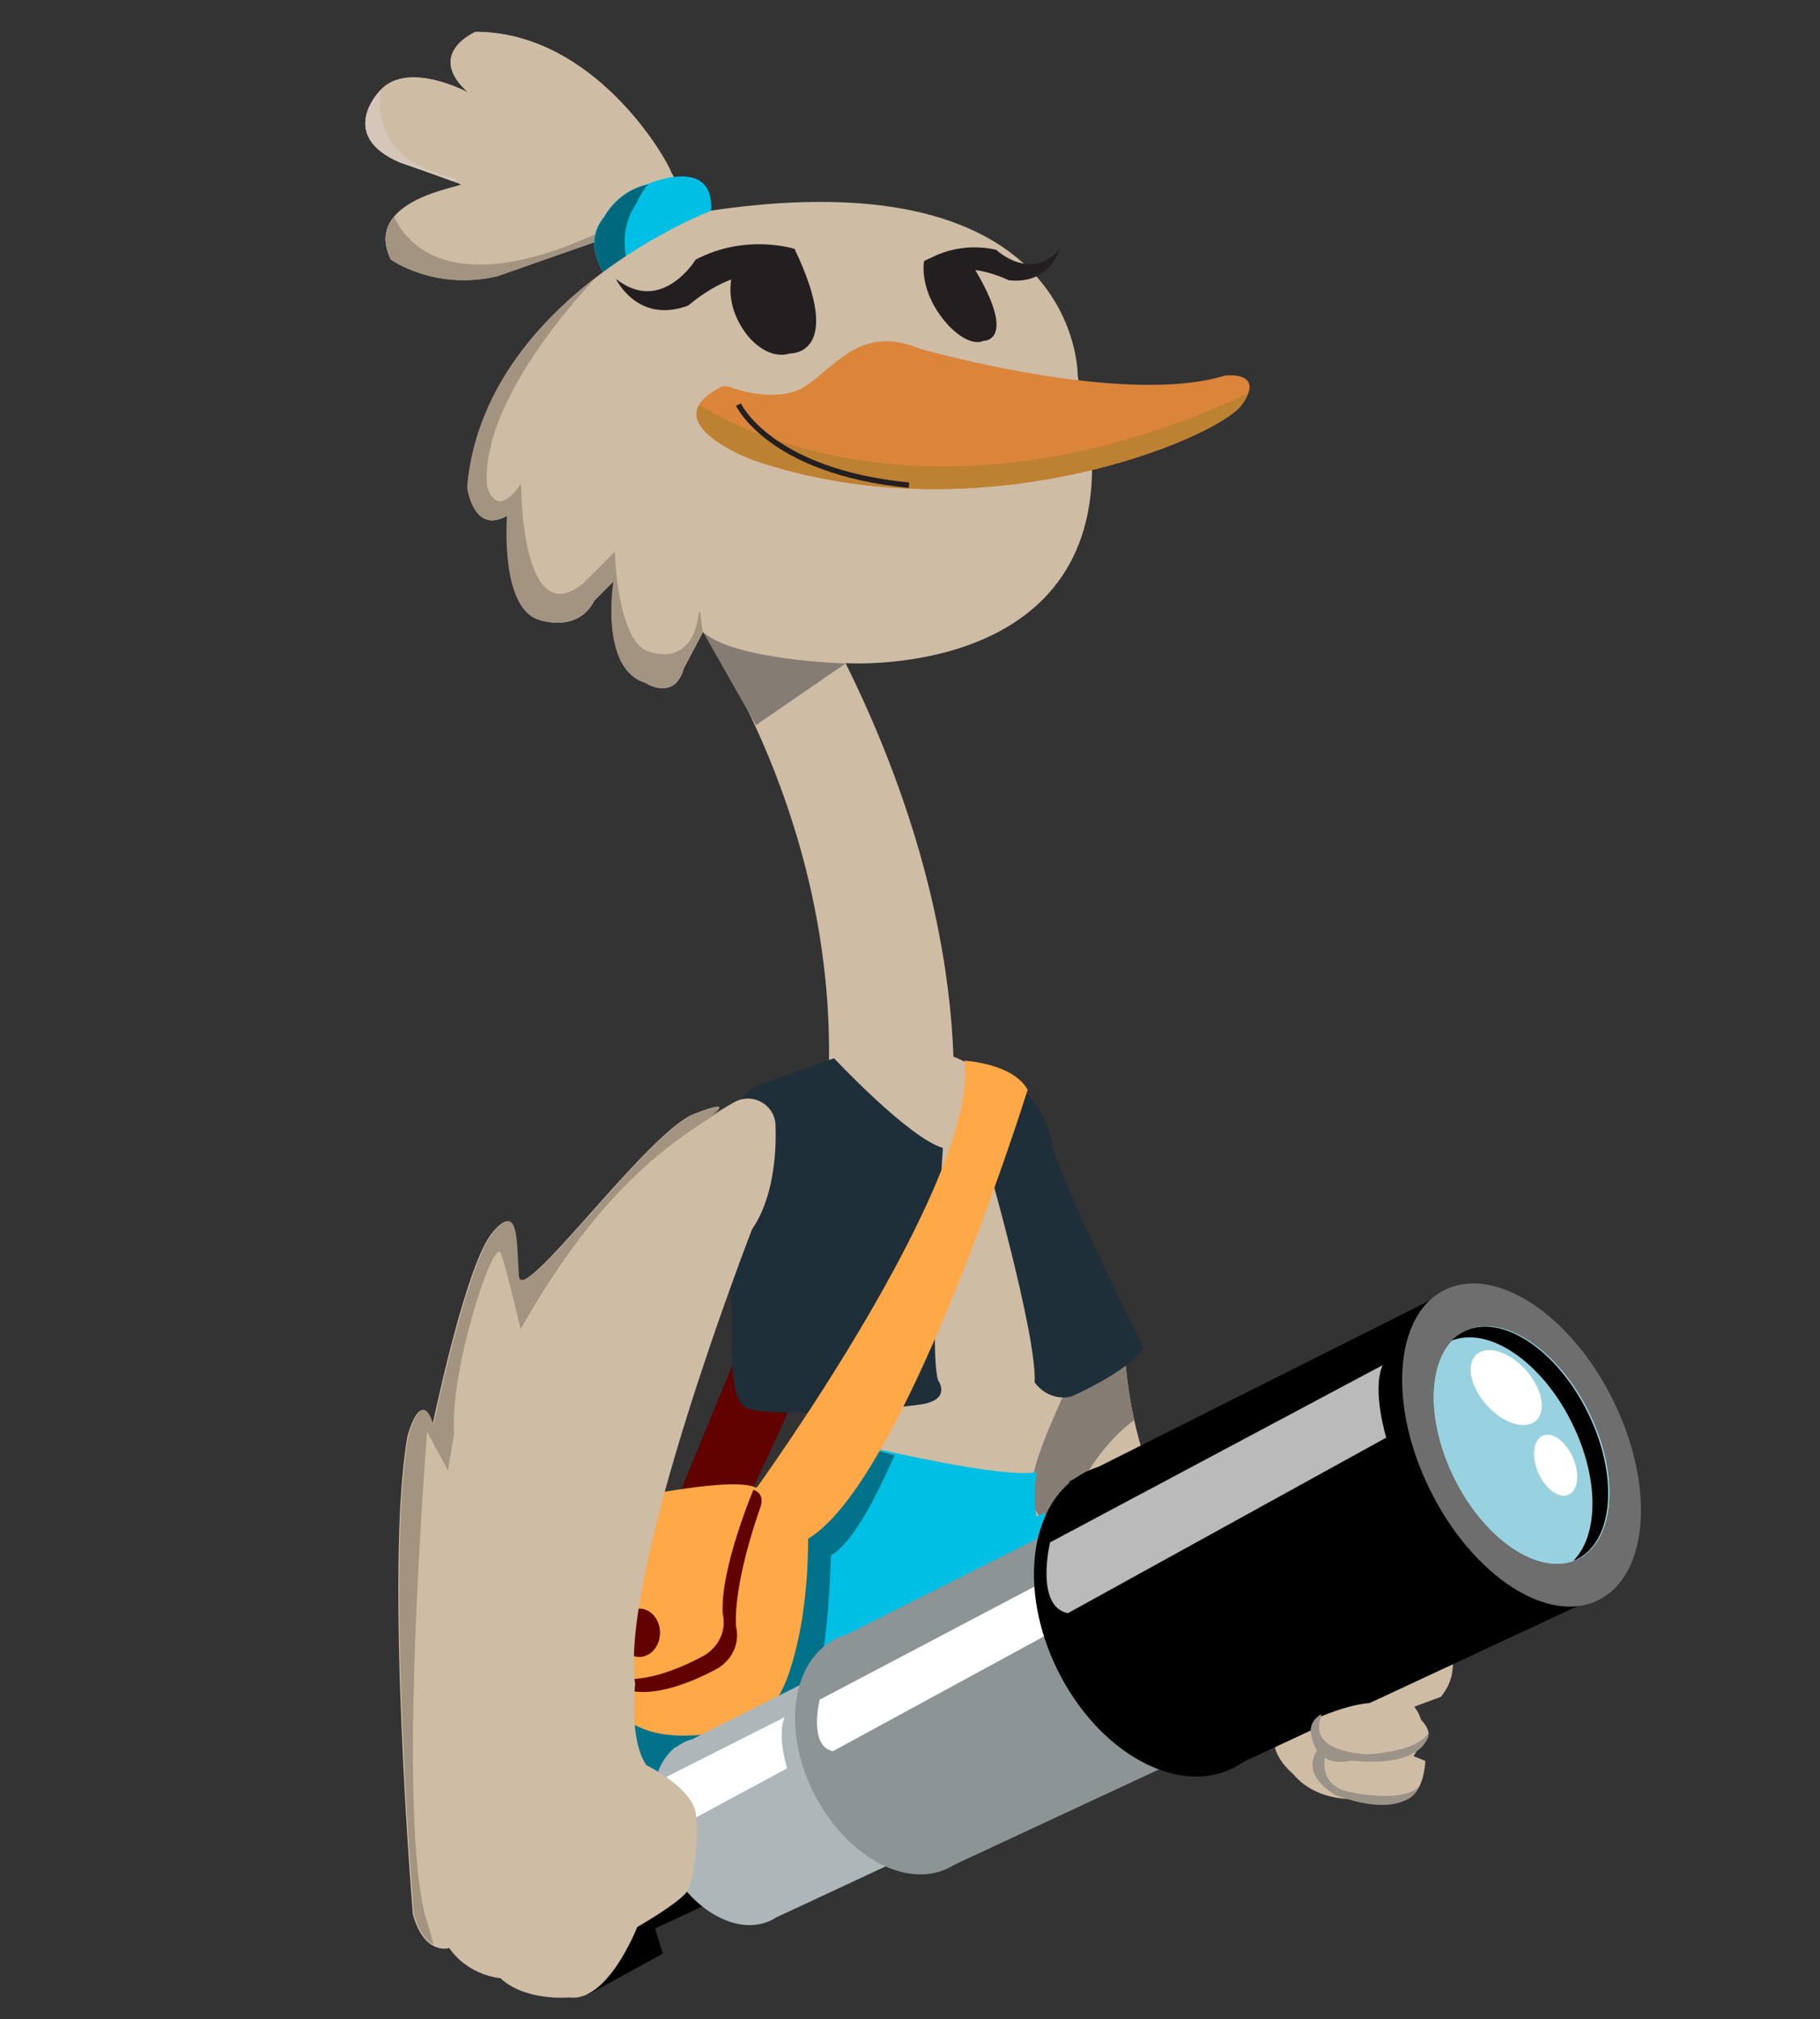 <?xml version="1.0" encoding="utf-8"?>
<!-- Generator: Adobe Illustrator 28.1.0, SVG Export Plug-In . SVG Version: 6.00 Build 0)  -->
<svg version="1.1" id="Capa_1" xmlns="http://www.w3.org/2000/svg" xmlns:xlink="http://www.w3.org/1999/xlink" x="0px" y="0px"
	 viewBox="0 0 519.8 576.4" style="enable-background:new 0 0 519.8 576.4;" xml:space="preserve">
<rect x="0" y="0" width="519.8" height="576.4" fill="#333333" stroke="none"/>
<style type="text/css">
	.st0{clip-path:url(#SVGID_00000159450114908890873090000001396140396987192486_);}
	.st1{opacity:0.15;fill:#E4F4F8;enable-background:new    ;}
	.st2{fill:#CEBCA5;}
	.st3{clip-path:url(#SVGID_00000167385273036293532720000007620015239010979999_);fill:#CEBCA5;}
	.st4{clip-path:url(#SVGID_00000167385273036293532720000007620015239010979999_);fill:#D4C7B9;}
	.st5{clip-path:url(#SVGID_00000167385273036293532720000007620015239010979999_);fill:#A39482;}
	.st6{clip-path:url(#SVGID_00000167385273036293532720000007620015239010979999_);fill:#610100;}
	.st7{clip-path:url(#SVGID_00000167385273036293532720000007620015239010979999_);fill:#9B9388;}
	.st8{clip-path:url(#SVGID_00000167385273036293532720000007620015239010979999_);fill:#857D74;}
	.st9{clip-path:url(#SVGID_00000167385273036293532720000007620015239010979999_);fill:#00BFE4;}
	.st10{clip-path:url(#SVGID_00000167385273036293532720000007620015239010979999_);fill:#00687D;}
	.st11{clip-path:url(#SVGID_00000167385273036293532720000007620015239010979999_);fill:#DB853B;}
	.st12{clip-path:url(#SVGID_00000167385273036293532720000007620015239010979999_);fill:#BD8132;}
	.st13{clip-path:url(#SVGID_00000167385273036293532720000007620015239010979999_);fill:#231F20;}
	.st14{clip-path:url(#SVGID_00000167385273036293532720000007620015239010979999_);fill:#1E2F39;}
	
		.st15{clip-path:url(#SVGID_00000167385273036293532720000007620015239010979999_);fill:none;stroke:#231F20;stroke-width:1.545;stroke-miterlimit:10;}
	.st16{clip-path:url(#SVGID_00000167385273036293532720000007620015239010979999_);}
	.st17{fill:#00728A;}
	.st18{clip-path:url(#SVGID_00000167385273036293532720000007620015239010979999_);fill:#FFA847;}
	.st19{clip-path:url(#SVGID_00000167385273036293532720000007620015239010979999_);fill:#9B9288;}
	.st20{fill:#A39482;}
	.st21{fill:#CCCCCC;}
	.st22{fill:#ADB7BA;}
	.st23{fill:#8C9496;}
	.st24{fill:#FFFFFF;}
	.st25{fill:#6E6E6E;}
	.st26{fill:#98D2E0;}
	.st27{fill:#BABABA;}
	.st28{fill:#9B9288;}
</style>
<g>
	<defs>
		<circle id="SVGID_1_" cx="929.6" cy="802.5" r="92.6"/>
	</defs>
	<clipPath id="SVGID_00000032631425990296565770000013544902142007413658_">
		<use xlink:href="#SVGID_1_"  style="overflow:visible;"/>
	</clipPath>
	<g style="clip-path:url(#SVGID_00000032631425990296565770000013544902142007413658_);">
		<circle class="st1" cx="522.5" cy="867.8" r="308.9"/>
	</g>
</g>
<g>
	<path class="st2" d="M321.1,386.4c0.7,2.1,2.1,65.6,50.4,70.4c0,0,6.9-6.2,13.1-4.8c0,0,6.9,1.4,9,6.9c0,0,16.7,0.4,18.6,6.2
		c0.7,2.1,6.2,11-0.7,19.3l-7.6,2.8c0,0,5.5,6.2,0,13.8c0,0-5.4,8.2-12.4,11.7c-2.8,1.4-15.2,2.1-22.1-6.2c0,0-7.6-6.2-4.8-11.7
		c0,0-25.6,11-35.2,3.5c-9.7-7.6-33.8-23.5-43.5-51.8c-9.7-28.3-14.5-50.4-13.1-63.5c1.4-13.1,8.3-31.8,8.3-31.8l10.4-9.7"/>
	<g>
		<defs>
			<polygon id="SVGID_00000150060214330024652440000002681675140889153714_" points="164.7,526.1 390.4,445.1 401.4,-136.2 
				48.6,-118.2 0,37.4 			"/>
		</defs>
		<clipPath id="SVGID_00000124146212579360899310000005199698159752155032_">
			<use xlink:href="#SVGID_00000150060214330024652440000002681675140889153714_"  style="overflow:visible;"/>
		</clipPath>
		<path style="clip-path:url(#SVGID_00000124146212579360899310000005199698159752155032_);fill:#CEBCA5;" d="M191.7,49.2
			c-1.4-4.1-22.1-40.1-55.9-40.1c0,0-14.5,6.2-2.1,17.3c0,0-18-9.7-25.6,0c0,0-11.7,12.4,6.2,20c0,0,15.9,5.5,17.3,6.2
			s-28.3,4.1-20,21.4c0,0,12.4,9,30.4,4.8l29.7-10.4c0,0,9.7-15.2,23.5-13.1"/>
		<path style="clip-path:url(#SVGID_00000124146212579360899310000005199698159752155032_);fill:#CEBCA5;" d="M191.7,49.2
			c-1.4-4.1-22.1-40.1-55.9-40.1c0,0-14.5,6.2-2.1,17.3c0,0-18-9.7-25.6,0c0,0-11.7,12.4,6.2,20c0,0,15.9,5.5,17.3,6.2
			s-28.3,4.1-20,21.4c0,0,12.4,9,30.4,4.8l29.7-10.4c0,0,9.7-15.2,23.5-13.1"/>
		<path style="clip-path:url(#SVGID_00000124146212579360899310000005199698159752155032_);fill:#D4C7B9;" d="M129.4,51.8
			c0.9-0.4,1.4-0.7,1.4-0.7c-22.7-4.6-23-19.1-22.1-25.4c-0.2,0.2-0.4,0.4-0.6,0.7c0,0-11.7,12.4,6.2,20
			C114.4,46.4,124.7,50,129.4,51.8z"/>
		<path style="clip-path:url(#SVGID_00000124146212579360899310000005199698159752155032_);fill:#A39482;" d="M174.4,65
			c-1.7,0.7-3.6,1.5-5.8,2.5c-39.9,17.6-52.7,1.9-56-5.6c-2.5,3-3.5,7-1,12.2c0,0,12.4,9,30.4,4.8l29.7-10.4
			C171.7,68.5,172.7,67,174.4,65z"/>
		<path style="clip-path:url(#SVGID_00000124146212579360899310000005199698159752155032_);fill:#610100;" d="M213.2,428.7
			c0,0,13.1-27.6,11.7-25.6c-1.4,2.1-11.3-24.1-11.3-24.1l-23.9,58"/>
		<path style="clip-path:url(#SVGID_00000124146212579360899310000005199698159752155032_);fill:#CEBCA5;" d="M476.1,541.4
			c0.7,2.1,2.1,65.6,50.4,70.4c0,0,6.9-6.2,13.1-4.8c0,0,6.9,1.4,9,6.9c0,0,16.7,0.4,18.6,6.2c0.7,2.1,6.2,11-0.7,19.3l-7.6,2.8
			c0,0,5.5,6.2,0,13.8c0,0-5.4,8.2-12.4,11.7c-2.8,1.4-15.2,2.1-22.1-6.2c0,0-7.6-6.2-4.8-11.7c0,0-25.6,11-35.2,3.5
			s-33.8-23.5-43.5-51.8c-9.7-28.3-14.5-50.4-13.1-63.5c1.4-13.1,8.3-31.8,8.3-31.8l10.4-9.7"/>
		<path style="clip-path:url(#SVGID_00000124146212579360899310000005199698159752155032_);fill:#9B9388;" d="M397.1,483.8
			c0,0,12.4,4.9,17.3-3.8c0,0,1.1,13.5-22.7,7"/>
		<path style="clip-path:url(#SVGID_00000124146212579360899310000005199698159752155032_);fill:#857D74;" d="M323.9,405.4
			c-2.3-10.4-2.6-18.3-2.8-19.1l-18.5-27.9l-22.3,12c0,0-2.8,11.7-4.1,21.4c-1.4,9.7,1.4,9,1.4,11.7l23.5,35.9
			C301,439.6,309.2,416.1,323.9,405.4z"/>
		<path style="clip-path:url(#SVGID_00000124146212579360899310000005199698159752155032_);fill:#CEBCA5;" d="M271.9,301.5
			c0,0,17.4,5.7,18,21.4c0,0,14.5,62.2,16.6,66.3c2.1,4.1-22,39.8-7.6,47c1.4,0.7,2.8,6.9,2.8,6.9s-42.1,5.5-61.5-12.4
			c0,0-0.7-35.9-8.3-52.5c-7.6-16.6,0-60.8,2.8-67C237.5,304.9,260.9,307,271.9,301.5z"/>
		<path style="clip-path:url(#SVGID_00000124146212579360899310000005199698159752155032_);fill:#9B9388;" d="M252.7,428.5
			c0,0-6.9-36.6-2.1-45.6s-13.8-6.9-13.8-6.9l-9.7,9c0,0,18,27.6,12.4,40.7C239.6,425.7,243.7,428.5,252.7,428.5z"/>
		<path style="clip-path:url(#SVGID_00000124146212579360899310000005199698159752155032_);fill:#00BFE4;" d="M173.3,80.4
			c0-2.1-7.6-10.4-0.7-18.6c0,0,3.5-6.9,11.7-9c0,0,19.7-8.9,18.8,7.3"/>
		<path style="clip-path:url(#SVGID_00000124146212579360899310000005199698159752155032_);fill:#00687D;" d="M181.7,58.1
			c0,0,1.1-2.6,3.4-5.6c-0.5,0.2-0.7,0.3-0.7,0.3c-8.3,2.1-11.7,9-11.7,9c-6.9,8.3,0.7,16.6,0.7,18.6l6.1-4.2
			C178,71.2,177.4,64.7,181.7,58.1z"/>
		<path style="clip-path:url(#SVGID_00000124146212579360899310000005199698159752155032_);fill:#CEBCA5;" d="M307.8,107.2
			c0,0,0.8-62.6-104.6-47.1c0,0-62.7,23.9-69.4,76.1c-0.1,1-0.2,1.9-0.3,2.9c0,0,1.7,13.7,11.4,8.1c0,0-2.1,26.2,9,29.7
			c0,0,11,4.1,15.9-5.5l5.5-5.5c0,0-4.1,24.9,9,29c0,0,8.3,5.5,11-4.1l5.5-10.4c0,0,38,53.2,35.9,125.7c0,0,16.6,23.5,33.8,26.2
			c0,0,13.1-58-29-143c0,0,70.4,4.8,70.4-55.9L307.8,107.2z"/>
		<path style="clip-path:url(#SVGID_00000124146212579360899310000005199698159752155032_);fill:#857D74;" d="M241.5,189.4
			c0,0-31.9-0.9-40.7-9l15.1,26.6L241.5,189.4z"/>
		<path style="clip-path:url(#SVGID_00000124146212579360899310000005199698159752155032_);fill:#DB853B;" d="M205.7,110.6
			c0.8-0.4,1.6-0.5,2.4-0.2c3.6,1.3,14.9,4.7,22.3-0.4c9-6.2,15.9-17.3,32.5-10.4c0,0,58,16.6,87,7.6c0,0,11.7-1.4,4.8,8.3
			c-6.9,9.7-74.6,38-139.5,15.9C215.2,131.4,186,120.8,205.7,110.6z"/>
		<path style="clip-path:url(#SVGID_00000124146212579360899310000005199698159752155032_);fill:#BD8132;" d="M354.7,115.5
			c0.9-1.2,1.5-2.3,1.8-3.2c-95.5,44.6-155.7,3.8-155.7,3.8l-1.3-0.2c-4.1,8.2,15.8,15.5,15.8,15.5
			C280.1,153.5,347.8,125.1,354.7,115.5z"/>
		<path style="clip-path:url(#SVGID_00000124146212579360899310000005199698159752155032_);fill:#231F20;" d="M210.4,74.7
			c0,0-5.5,9.7,2.8,20.7c0,0,5.5,7.6,12.4,5.5c0,0,15.9,0.7,1.4-29.7C227,71.3,212.5,73.4,210.4,74.7z"/>
		<path style="clip-path:url(#SVGID_00000124146212579360899310000005199698159752155032_);fill:#231F20;" d="M263.9,74.6
			c0,0-1.7,8.6,6.8,18.1c0,0,5.7,6.5,10.2,4.6c0,0,11.5,0.3-6-26C274.9,71.3,265.1,73.4,263.9,74.6z"/>
		<path style="clip-path:url(#SVGID_00000124146212579360899310000005199698159752155032_);fill:#231F20;" d="M227.1,71.1
			c0,0-13.9-4.6-28.4,3c0,0-9.7,15.9-22.8,5.5c0,0,6.2,13.1,20.7,7.6c0,0,12.4-11,22.1-8.3"/>
		<path style="clip-path:url(#SVGID_00000124146212579360899310000005199698159752155032_);fill:#231F20;" d="M264.1,74.7
			c0,0,8.2-6.1,20.4-3.4c0,0,9.8,9.3,18.1-0.1c0,0-2.7,10.1-14.5,8.8c0,0-11.1-5.5-18-1.9"/>
		<path style="clip-path:url(#SVGID_00000124146212579360899310000005199698159752155032_);fill:#1E2F39;" d="M216.8,309.7l21.4-7.6
			c0,0,21.4,22.8,31.1,25.6c0,0-4.1,57.3-1.4,66.3c0,0,4.1,5.5-4.8,6.9c-9,1.4-45.6,4.1-50.4,0.7s-3.5-19.3-3.5-25.6
			C209.2,369.8,198.8,316.6,216.8,309.7z"/>
		<path style="clip-path:url(#SVGID_00000124146212579360899310000005199698159752155032_);fill:#1E2F39;" d="M288.6,309
			c0,0-6.9,11-7.6,19.3c0,0,15.2,52.5,14.5,66.3c0,0,3.5,5.5,10.4,4.1c0,0,15.9-6.9,20.7-13.8c0,0-25.6-51.8-26.2-58.7
			C299.6,319.4,293.4,310.4,288.6,309z"/>
		
			<path style="clip-path:url(#SVGID_00000124146212579360899310000005199698159752155032_);fill:none;stroke:#231F20;stroke-width:1.545;stroke-miterlimit:10;" d="
			M210.9,115.5c0,0,8.9,19.1,48.7,23"/>
		<path style="clip-path:url(#SVGID_00000124146212579360899310000005199698159752155032_);fill:#00BFE4;" d="M339.7,473.4
			c-0.7-1.4-1.5-2.8-2.4-4.2c-10.9-16.7-39.1-37.3-39.1-37.3c-0.6,0.4-1.4,0.7-2.1,1c-1.5-4.7,0-12.7,0-12.7c-9,2.1-47-6.9-47-6.9
			s-5.1,5.4-3.6,7c0.3,0.4-4.3-1-3.9-0.7c-6.4-1.7-2.1,6.1-2.1,6.1c-73.9-2.8-82.2,49.7-82.2,49.7c-9.7,27.6,14.5,74.6,16.6,82.2
			c2.1,7.6,2.1,40.7,2.1,40.7l62.8,1.4l1.3-26l13.4,1.3c19.3-1.7,26-5.9,26-5.9l-2.6,23l55.9-0.7l0.5-5.3l2.3-29.2
			C354.9,515.5,348,490.7,339.7,473.4z"/>
		<g style="clip-path:url(#SVGID_00000124146212579360899310000005199698159752155032_);">
			<path class="st17" d="M181.3,504.5c10.3,9.1,36,1.1,45.7-8.6c9.7-9.7,10.3-51.9,10.3-51.9c3.9-2,8.4-8.9,11.9-15.4
				c-5.8-1.6-9.7-2.8-9.7-2.8c-8-0.3-15.3,0.1-21.8,0.9c-15.4,14.8-44.4,42.4-44.4,42.4l-3.4,14.3
				C169.9,483.4,171.1,495.4,181.3,504.5z"/>
			<path class="st17" d="M249.2,413.8c-0.2,2.4-7.2,11.9-6,13.3c0.1,0.1,5.7,1.7,5.8,1.8c3.5-6.6,6.5-13.5,6.5-13.5L249.2,413.8z"/>
		</g>
		<path style="clip-path:url(#SVGID_00000124146212579360899310000005199698159752155032_);fill:#FFA847;" d="M215.4,425.7
			c0,0,64.2-88.4,60.1-122.9c0,0,13.8,0.7,18,8.3c0,0-36.9,118.3-65.2,129.4C228.2,440.5,225.1,434,215.4,425.7z"/>
		<path style="clip-path:url(#SVGID_00000124146212579360899310000005199698159752155032_);fill:#FFA847;" d="M187.7,428.8
			c0,0,32.5-10.4,42.8,1.4c0,0,2.1,24.9-4.8,46.3c0,0-4.1,14.5-13.1,16.6c-9,2.1-29,6.2-37.3-6.2
			C175.3,486.8,160.8,433.6,187.7,428.8z"/>
		<path style="clip-path:url(#SVGID_00000124146212579360899310000005199698159752155032_);fill:#610100;" d="M217.1,430.5
			c0,0-7.6,20.7-6.9,33.8c0,0,2.1,6.9-4.8,11.7c0,0-22.1,13.1-31.1,3.5c0,0-4.1-25.6,0.7-38.7c0,0,5.5-8.3,10.4-9.7
			C185.3,431.2,221.8,417.2,217.1,430.5z"/>
		<path style="clip-path:url(#SVGID_00000124146212579360899310000005199698159752155032_);fill:#FFA847;" d="M215.5,424.5
			c0,0-9.8,22.9-9.1,36.1c0,0,2.1,6.9-4.8,11.7c0,0-22.1,13.1-31.1,3.5c0,0-4.1-25.6,0.7-38.7c0,0,5.5-8.3,10.4-9.7
			C181.5,427.4,208.6,421.7,215.5,424.5z"/>
		
			<ellipse style="clip-path:url(#SVGID_00000124146212579360899310000005199698159752155032_);fill:#610100;" cx="182.6" cy="466.1" rx="5.9" ry="6.9"/>
		<path style="clip-path:url(#SVGID_00000124146212579360899310000005199698159752155032_);fill:#CEBCA5;" d="M369.5,456.2
			c0,0,13.5-16.8,24.9-9.7c0,0,8.7,3.8,6.5,13s-7.6,37.3-18.4,33c0,0-7.6,1.6-8.7-11.4c0,0-0.5-6.5,2.2-12.4"/>
		<path style="clip-path:url(#SVGID_00000124146212579360899310000005199698159752155032_);fill:#9B9288;" d="M383,460.5
			c0,0-11.9,14.6-3.8,25.4c0,0,7.2,7.9,12.6,2l3.1-2c0,0-4.9,12.4-16.2,5.4C378.7,491.4,361.3,481.1,383,460.5z"/>
		<path style="clip-path:url(#SVGID_00000124146212579360899310000005199698159752155032_);fill:#9B9388;" d="M393.3,488.1
			c-0.2-1.8,9.1-12.1,7-31.9C400.3,456.2,405.7,476.2,393.3,488.1z"/>
		<g style="clip-path:url(#SVGID_00000124146212579360899310000005199698159752155032_);">
			<path class="st20" d="M200,174.9c-0.3-0.2-0.4-0.3-0.4-0.3c-1.7,16.6-14.3,11.4-14.3,11.4c-9.1-2.9-9.7-28.5-9.7-28.5l-9.1,9.1
				c-17.7,14.3-17.7-28.5-17.7-28.5c-7.4,10.8-9.7,0.6-9.7,0.6c-1.8-21.7,21.4-49.1,31.2-59.6c-16.3,12.5-33.3,31.4-36.6,57.1
				c-0.1,1-0.2,1.9-0.3,2.9c0,0,1.7,13.7,11.4,8.1c0,0-2.1,26.2,9,29.7c0,0,11,4.1,15.9-5.5l5.5-5.5c0,0-4.1,24.9,9,29
				c0,0,8.3,5.5,11-4.1l5.5-10.3L200,174.9z"/>
		</g>
		<path style="clip-path:url(#SVGID_00000124146212579360899310000005199698159752155032_);fill:#CEBCA5;" d="M403.3,500.2
			c0,0-10.7,6-24.1,0c0,0-4.5-3.9-3.7-10.1c0,0,11.2-5,19.4-4c8.2,1,12.3,1,12.3,1S411.2,498.2,403.3,500.2z"/>
	</g>
	<g>
		<path d="M166.6,522.6C166.6,522.6,166.6,522.6,166.6,522.6l0.3-0.2c0.4-0.3,0.9-0.6,1.4-0.9c0.5-0.2,1-0.4,1.5-0.6l37.2-18.7
			l15,32.1l-37.7,17.5c-0.2,0.2-0.5,0.3-0.7,0.4c-5.8,2.9-14-1.6-18.2-10.2C161.6,534.6,162.2,526.3,166.6,522.6z"/>
		<path class="st21" d="M190.8,514.2l-22.5,11.3c0,0-2.1,8.6,2.4,9.5l20.5-11.1C191.3,523.9,189.3,517.5,190.8,514.2z"/>
		<path class="st22" d="M192.5,499.1c0,0,0-0.1,0-0.1l0.5-0.2c0.7-0.5,1.5-1,2.3-1.4c0.8-0.4,1.6-0.7,2.4-0.9l61.2-30.8l24.7,52.8
			l-62,28.9c-0.4,0.3-0.8,0.5-1.2,0.7c-9.6,4.8-23-2.7-30-16.7C184.2,518.8,185.3,505.2,192.5,499.1z"/>
		<path class="st23" d="M235,470.3c0-0.1,0-0.1,0-0.2l0.6-0.3c0.9-0.7,1.9-1.3,2.9-1.9c1-0.5,2-0.9,3.1-1.2l79-39.7l31.9,68.1
			l-79.9,37.2c-0.5,0.3-1,0.6-1.6,0.9c-12.4,6.2-29.7-3.5-38.7-21.6C224.3,495.6,225.7,478.2,235,470.3z"/>
		<path class="st24" d="M304.4,448.2l-70.3,37c0,0-3.3,13.3,3.8,14.7l67.3-36.6C305.2,463.3,302,453.4,304.4,448.2z"/>
		<path class="st24" d="M224.1,490.2l-33.7,17c0,0-3.1,12.9,3.6,14.2l30.8-16.6C224.8,504.8,221.8,495.2,224.1,490.2z"/>
		<ellipse transform="matrix(0.896 -0.445 0.445 0.896 -171.117 195.395)" cx="330.9" cy="462.4" rx="32.4" ry="47.2"/>
		<path d="M457.2,455.4l-105.6,49.2c0,0-44-30.3-46.2-81.7L416,367.4L457.2,455.4z"/>
		
			<ellipse transform="matrix(0.896 -0.445 0.445 0.896 -138.138 236.168)" class="st25" cx="434.3" cy="412.5" rx="29.1" ry="49.4"/>
		
			<ellipse transform="matrix(0.896 -0.445 0.445 0.896 -138.138 236.168)" class="st26" cx="434.3" cy="412.5" rx="21.4" ry="36.3"/>
		
			<ellipse transform="matrix(0.896 -0.445 0.445 0.896 -138.138 236.168)" class="st26" cx="434.3" cy="412.5" rx="21.4" ry="36.3"/>
		<path d="M448.9,406.1c-8.6-17.4-23.7-27.6-34.3-23.4c1-1.1,2.2-1.9,3.5-2.6c10.6-5.3,26.4,5,35.3,23c8.9,17.9,7.6,36.7-3,42
			c-0.3,0.2-0.7,0.3-1,0.4C456.7,438.1,456.7,421.7,448.9,406.1z"/>
		
			<ellipse transform="matrix(0.744 -0.668 0.668 0.744 -154.349 389.07)" class="st24" cx="430.3" cy="395.8" rx="7.5" ry="12.7"/>
		
			<ellipse transform="matrix(0.917 -0.398 0.398 0.917 -129.828 211.283)" class="st24" cx="444.4" cy="418.6" rx="5.4" ry="9.2"/>
		<path class="st27" d="M394.9,389.7l-95,50.6c0,0-4.4,18.3,5.1,20.2l90.9-50.1C396,410.5,391.7,396.9,394.9,389.7z"/>
		<polyline points="162.5,533.4 129.4,552.4 168.1,569.3 189.3,557.7 184.3,541.5 		"/>
		<path d="M157.2,538L144.6,509c0,0-18.5,2.3-20.4,10.5l15.9,31.6"/>
	</g>
	<path class="st2" d="M214.8,350.9c0,0-38,97.7-33.4,129.9c0,0-1.8,15.8,3.2,23.1c0,0,13.4,6.5,14.2,14.2c0.8,7.7-0.6,18-2.2,21.3
		c-1.6,3.3-14.6,10.7-14.6,10.7s-8.4,21.6-19.4,20.1c0,0-12.5,1.2-19.7-5.5c0,0-9-0.6-14.6-8.6c0,0-7.1,2.3-10.4-9.7
		c0,0-8.2-99.6-1.5-136.5c0,0,3.8-14.3,7.1-3c0,0,8.3-40.3,15.6-52.8c0.5-0.8,0.9-1.5,1.4-2.1c6.7-8.1,6.8,0.1,7.2,8.8
		c0.1,1.2,0.1,2.4,0.2,3.5c0.7,9.7,36.8-41,50.3-46.3c13.5-5.3,3.3,1.6,3.3,1.6s3.9-2.6,8.3-5c5.3-2.9,11.7,0.9,11.7,6.9
		C221.8,330.2,220.6,342.5,214.8,350.9z"/>
	<path class="st20" d="M209.5,314.8c-4.2,2.3-7.7,4.7-7.7,4.7s10.2-6.9-3.3-1.6c-13.5,5.3-49.6,56-50.3,46.3
		c-0.1-1.2-0.1-2.3-0.2-3.5c-0.4-8.7-0.6-16.9-7.2-8.8c-0.5,0.6-0.9,1.2-1.4,2.1c-7.3,12.5-15.6,52.8-15.6,52.8
		c-3.4-11.3-7.1,3-7.1,3c-6.8,36.9,1.5,136.5,1.5,136.5c1.4,5.2,3.6,7.8,5.6,8.9c-0.4-1.9-1-4-1.8-6.5c-9.1-27.8,0-139.9,0-139.9
		l5.9,10.9l1.8-10.5c-1.4-17.3,11.3-56.9,13.4-51.3c1.6,4.3,5.6,21.5,5.6,21.5C174.3,334.1,196.7,323.3,209.5,314.8z"/>
	<path class="st2" d="M398.9,514.3c0,0-12.2,3.2-22.7-5.9c0,0-3.3-3.3-0.5-9.1c0,0,12.7-3.5,20.1-0.6c7.4,2.9-0.5-0.8-0.5-0.8
		l11.8,4.8C407,502.7,407,514.3,398.9,514.3z"/>
	<path class="st28" d="M379,499.2c0,0-4.2,10.7,7.2,12.5c0,0,14.3,3.1,19.1-1.7c0,0-3.3,10-24,2.4c-0.1-0.3-11.4-5.9-3.8-14.5
		L379,499.2z"/>
	<path class="st2" d="M404.2,498.4c0,0-11.3,5.2-25.3,0c0,0-2.4-1.1-3.4-3.7c-0.7-1.9,0.2-4,2-4.8c3.9-1.6,11.7-4.5,17.9-3.7
		C405.9,487.5,412.6,496.7,404.2,498.4z"/>
	<path class="st28" d="M377.4,489.4C377.4,489.4,377.4,489.4,377.4,489.4c0.3,0.7-5.7,10,13,11.4c0,0,14.7-0.5,17.7-6.4
		c0,0,0.2,10.4-22.2,8.2c0,0-10.1,3-11.5-8C374.1,492.4,375.4,490.3,377.4,489.4L377.4,489.4z"/>
</g>
</svg>
